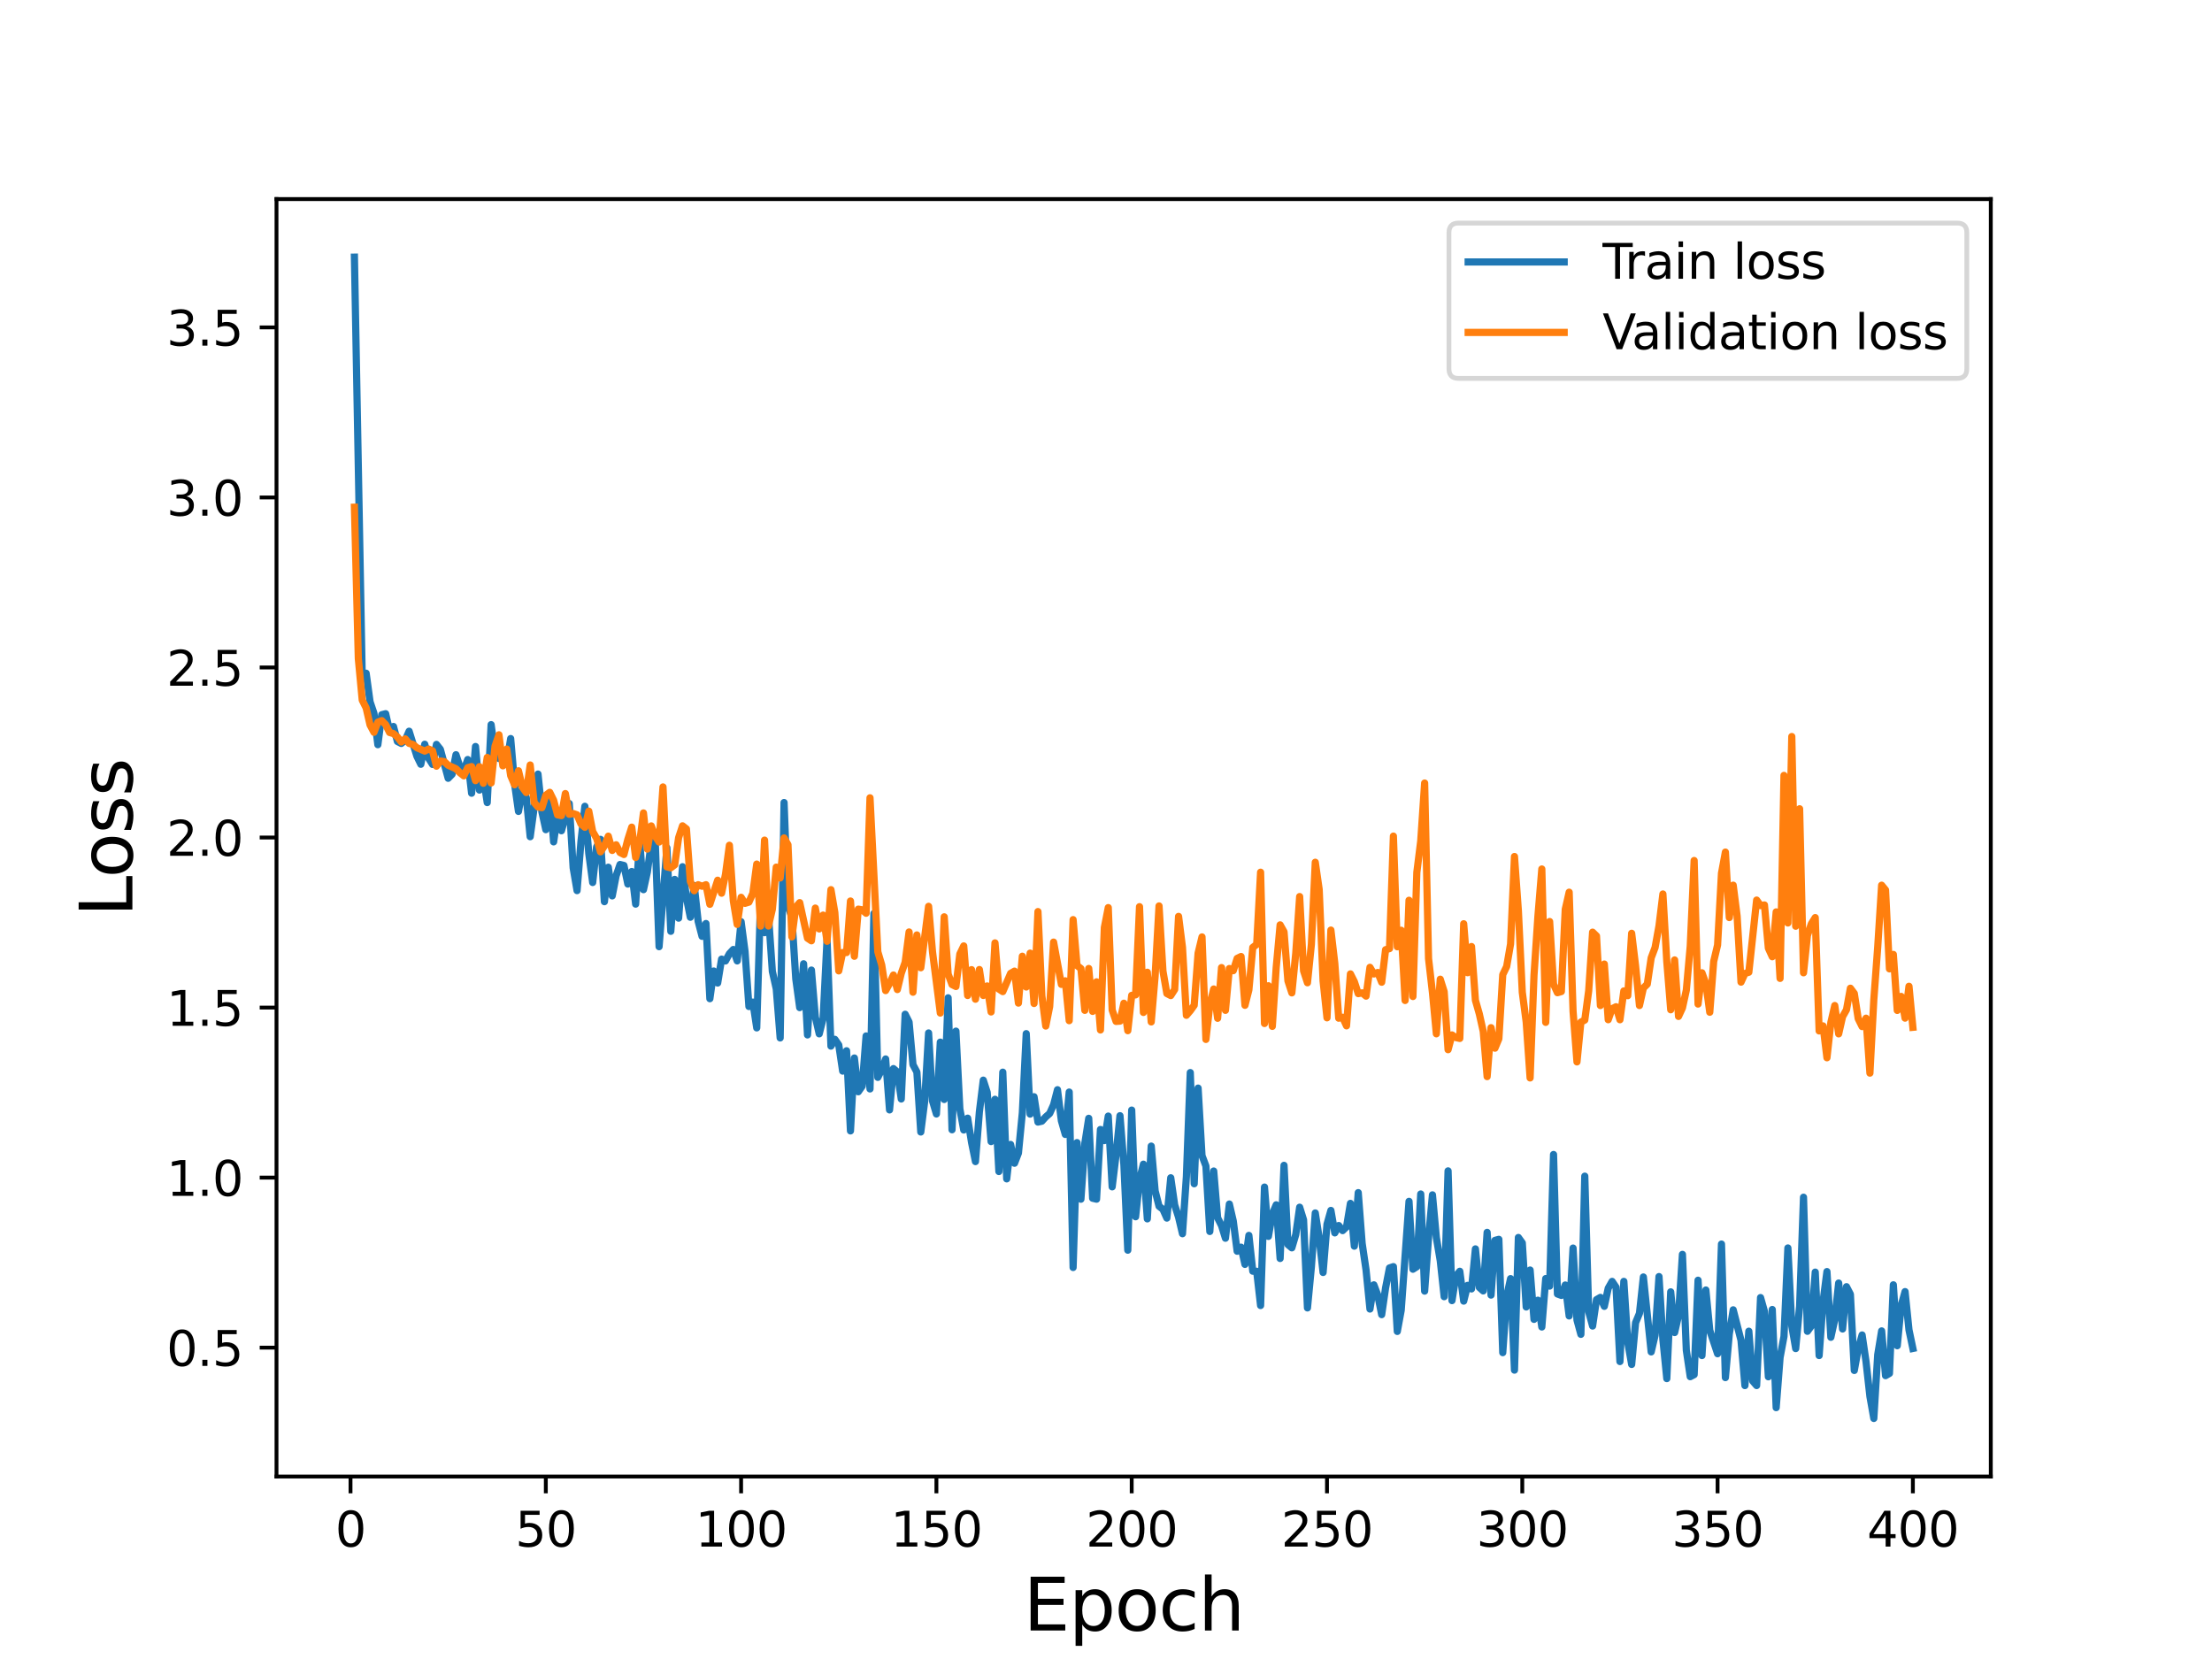 <?xml version="1.0" encoding="utf-8" standalone="no"?>
<!DOCTYPE svg PUBLIC "-//W3C//DTD SVG 1.1//EN"
  "http://www.w3.org/Graphics/SVG/1.1/DTD/svg11.dtd">
<svg height="345.6pt" version="1.1" viewBox="0 0 460.8 345.6" width="460.8pt" xmlns="http://www.w3.org/2000/svg" xmlns:xlink="http://www.w3.org/1999/xlink">
 <defs>
  <style type="text/css">*{stroke-linecap:butt;stroke-linejoin:round;}</style>
 </defs>
 <g id="figure_1">
  <g id="patch_1">
   <path d="M 0 345.6 
L 460.8 345.6 
L 460.8 0 
L 0 0 
z
" style="fill:#ffffff;"/>
  </g>
  <g id="axes_1">
   <g id="patch_2">
    <path d="M 57.6 307.584 
L 414.72 307.584 
L 414.72 41.472 
L 57.6 41.472 
z
" style="fill:#ffffff;"/>
   </g>
   <g id="matplotlib.axis_1">
    <g id="xtick_1">
     <g id="line2d_1">
      <defs>
       <path d="M 0 0 
L 0 3.5 
" id="m23d224c8ec" style="stroke:#000000;stroke-width:0.8;"/>
      </defs>
      <g>
       <use style="stroke:#000000;stroke-width:0.8;" x="73.019" xlink:href="#m23d224c8ec" y="307.584"/>
      </g>
     </g>
     <g id="text_1">
      <!-- 0 -->
      <g transform="translate(69.838 322.182)scale(0.1 -0.1)">
       <defs>
        <path d="M 2034 4250 
Q 1547 4250 1301 3770 
Q 1056 3291 1056 2328 
Q 1056 1369 1301 889 
Q 1547 409 2034 409 
Q 2525 409 2770 889 
Q 3016 1369 3016 2328 
Q 3016 3291 2770 3770 
Q 2525 4250 2034 4250 
z
M 2034 4750 
Q 2819 4750 3233 4129 
Q 3647 3509 3647 2328 
Q 3647 1150 3233 529 
Q 2819 -91 2034 -91 
Q 1250 -91 836 529 
Q 422 1150 422 2328 
Q 422 3509 836 4129 
Q 1250 4750 2034 4750 
z
" id="DejaVuSans-30" transform="scale(0.016)"/>
       </defs>
       <use xlink:href="#DejaVuSans-30"/>
      </g>
     </g>
    </g>
    <g id="xtick_2">
     <g id="line2d_2">
      <g>
       <use style="stroke:#000000;stroke-width:0.8;" x="113.703" xlink:href="#m23d224c8ec" y="307.584"/>
      </g>
     </g>
     <g id="text_2">
      <!-- 50 -->
      <g transform="translate(107.34 322.182)scale(0.1 -0.1)">
       <defs>
        <path d="M 691 4666 
L 3169 4666 
L 3169 4134 
L 1269 4134 
L 1269 2991 
Q 1406 3038 1543 3061 
Q 1681 3084 1819 3084 
Q 2600 3084 3056 2656 
Q 3513 2228 3513 1497 
Q 3513 744 3044 326 
Q 2575 -91 1722 -91 
Q 1428 -91 1123 -41 
Q 819 9 494 109 
L 494 744 
Q 775 591 1075 516 
Q 1375 441 1709 441 
Q 2250 441 2565 725 
Q 2881 1009 2881 1497 
Q 2881 1984 2565 2268 
Q 2250 2553 1709 2553 
Q 1456 2553 1204 2497 
Q 953 2441 691 2322 
L 691 4666 
z
" id="DejaVuSans-35" transform="scale(0.016)"/>
       </defs>
       <use xlink:href="#DejaVuSans-35"/>
       <use x="63.623" xlink:href="#DejaVuSans-30"/>
      </g>
     </g>
    </g>
    <g id="xtick_3">
     <g id="line2d_3">
      <g>
       <use style="stroke:#000000;stroke-width:0.8;" x="154.386" xlink:href="#m23d224c8ec" y="307.584"/>
      </g>
     </g>
     <g id="text_3">
      <!-- 100 -->
      <g transform="translate(144.842 322.182)scale(0.1 -0.1)">
       <defs>
        <path d="M 794 531 
L 1825 531 
L 1825 4091 
L 703 3866 
L 703 4441 
L 1819 4666 
L 2450 4666 
L 2450 531 
L 3481 531 
L 3481 0 
L 794 0 
L 794 531 
z
" id="DejaVuSans-31" transform="scale(0.016)"/>
       </defs>
       <use xlink:href="#DejaVuSans-31"/>
       <use x="63.623" xlink:href="#DejaVuSans-30"/>
       <use x="127.246" xlink:href="#DejaVuSans-30"/>
      </g>
     </g>
    </g>
    <g id="xtick_4">
     <g id="line2d_4">
      <g>
       <use style="stroke:#000000;stroke-width:0.8;" x="195.07" xlink:href="#m23d224c8ec" y="307.584"/>
      </g>
     </g>
     <g id="text_4">
      <!-- 150 -->
      <g transform="translate(185.526 322.182)scale(0.1 -0.1)">
       <use xlink:href="#DejaVuSans-31"/>
       <use x="63.623" xlink:href="#DejaVuSans-35"/>
       <use x="127.246" xlink:href="#DejaVuSans-30"/>
      </g>
     </g>
    </g>
    <g id="xtick_5">
     <g id="line2d_5">
      <g>
       <use style="stroke:#000000;stroke-width:0.8;" x="235.753" xlink:href="#m23d224c8ec" y="307.584"/>
      </g>
     </g>
     <g id="text_5">
      <!-- 200 -->
      <g transform="translate(226.209 322.182)scale(0.1 -0.1)">
       <defs>
        <path d="M 1228 531 
L 3431 531 
L 3431 0 
L 469 0 
L 469 531 
Q 828 903 1448 1529 
Q 2069 2156 2228 2338 
Q 2531 2678 2651 2914 
Q 2772 3150 2772 3378 
Q 2772 3750 2511 3984 
Q 2250 4219 1831 4219 
Q 1534 4219 1204 4116 
Q 875 4013 500 3803 
L 500 4441 
Q 881 4594 1212 4672 
Q 1544 4750 1819 4750 
Q 2544 4750 2975 4387 
Q 3406 4025 3406 3419 
Q 3406 3131 3298 2873 
Q 3191 2616 2906 2266 
Q 2828 2175 2409 1742 
Q 1991 1309 1228 531 
z
" id="DejaVuSans-32" transform="scale(0.016)"/>
       </defs>
       <use xlink:href="#DejaVuSans-32"/>
       <use x="63.623" xlink:href="#DejaVuSans-30"/>
       <use x="127.246" xlink:href="#DejaVuSans-30"/>
      </g>
     </g>
    </g>
    <g id="xtick_6">
     <g id="line2d_6">
      <g>
       <use style="stroke:#000000;stroke-width:0.8;" x="276.437" xlink:href="#m23d224c8ec" y="307.584"/>
      </g>
     </g>
     <g id="text_6">
      <!-- 250 -->
      <g transform="translate(266.893 322.182)scale(0.1 -0.1)">
       <use xlink:href="#DejaVuSans-32"/>
       <use x="63.623" xlink:href="#DejaVuSans-35"/>
       <use x="127.246" xlink:href="#DejaVuSans-30"/>
      </g>
     </g>
    </g>
    <g id="xtick_7">
     <g id="line2d_7">
      <g>
       <use style="stroke:#000000;stroke-width:0.8;" x="317.12" xlink:href="#m23d224c8ec" y="307.584"/>
      </g>
     </g>
     <g id="text_7">
      <!-- 300 -->
      <g transform="translate(307.576 322.182)scale(0.1 -0.1)">
       <defs>
        <path d="M 2597 2516 
Q 3050 2419 3304 2112 
Q 3559 1806 3559 1356 
Q 3559 666 3084 287 
Q 2609 -91 1734 -91 
Q 1441 -91 1130 -33 
Q 819 25 488 141 
L 488 750 
Q 750 597 1062 519 
Q 1375 441 1716 441 
Q 2309 441 2620 675 
Q 2931 909 2931 1356 
Q 2931 1769 2642 2001 
Q 2353 2234 1838 2234 
L 1294 2234 
L 1294 2753 
L 1863 2753 
Q 2328 2753 2575 2939 
Q 2822 3125 2822 3475 
Q 2822 3834 2567 4026 
Q 2313 4219 1838 4219 
Q 1578 4219 1281 4162 
Q 984 4106 628 3988 
L 628 4550 
Q 988 4650 1302 4700 
Q 1616 4750 1894 4750 
Q 2613 4750 3031 4423 
Q 3450 4097 3450 3541 
Q 3450 3153 3228 2886 
Q 3006 2619 2597 2516 
z
" id="DejaVuSans-33" transform="scale(0.016)"/>
       </defs>
       <use xlink:href="#DejaVuSans-33"/>
       <use x="63.623" xlink:href="#DejaVuSans-30"/>
       <use x="127.246" xlink:href="#DejaVuSans-30"/>
      </g>
     </g>
    </g>
    <g id="xtick_8">
     <g id="line2d_8">
      <g>
       <use style="stroke:#000000;stroke-width:0.8;" x="357.804" xlink:href="#m23d224c8ec" y="307.584"/>
      </g>
     </g>
     <g id="text_8">
      <!-- 350 -->
      <g transform="translate(348.26 322.182)scale(0.1 -0.1)">
       <use xlink:href="#DejaVuSans-33"/>
       <use x="63.623" xlink:href="#DejaVuSans-35"/>
       <use x="127.246" xlink:href="#DejaVuSans-30"/>
      </g>
     </g>
    </g>
    <g id="xtick_9">
     <g id="line2d_9">
      <g>
       <use style="stroke:#000000;stroke-width:0.8;" x="398.487" xlink:href="#m23d224c8ec" y="307.584"/>
      </g>
     </g>
     <g id="text_9">
      <!-- 400 -->
      <g transform="translate(388.944 322.182)scale(0.1 -0.1)">
       <defs>
        <path d="M 2419 4116 
L 825 1625 
L 2419 1625 
L 2419 4116 
z
M 2253 4666 
L 3047 4666 
L 3047 1625 
L 3713 1625 
L 3713 1100 
L 3047 1100 
L 3047 0 
L 2419 0 
L 2419 1100 
L 313 1100 
L 313 1709 
L 2253 4666 
z
" id="DejaVuSans-34" transform="scale(0.016)"/>
       </defs>
       <use xlink:href="#DejaVuSans-34"/>
       <use x="63.623" xlink:href="#DejaVuSans-30"/>
       <use x="127.246" xlink:href="#DejaVuSans-30"/>
      </g>
     </g>
    </g>
    <g id="text_10">
     <!-- Epoch -->
     <g transform="translate(213.194 339.66)scale(0.15 -0.15)">
      <defs>
       <path d="M 628 4666 
L 3578 4666 
L 3578 4134 
L 1259 4134 
L 1259 2753 
L 3481 2753 
L 3481 2222 
L 1259 2222 
L 1259 531 
L 3634 531 
L 3634 0 
L 628 0 
L 628 4666 
z
" id="DejaVuSans-45" transform="scale(0.016)"/>
       <path d="M 1159 525 
L 1159 -1331 
L 581 -1331 
L 581 3500 
L 1159 3500 
L 1159 2969 
Q 1341 3281 1617 3432 
Q 1894 3584 2278 3584 
Q 2916 3584 3314 3078 
Q 3713 2572 3713 1747 
Q 3713 922 3314 415 
Q 2916 -91 2278 -91 
Q 1894 -91 1617 61 
Q 1341 213 1159 525 
z
M 3116 1747 
Q 3116 2381 2855 2742 
Q 2594 3103 2138 3103 
Q 1681 3103 1420 2742 
Q 1159 2381 1159 1747 
Q 1159 1113 1420 752 
Q 1681 391 2138 391 
Q 2594 391 2855 752 
Q 3116 1113 3116 1747 
z
" id="DejaVuSans-70" transform="scale(0.016)"/>
       <path d="M 1959 3097 
Q 1497 3097 1228 2736 
Q 959 2375 959 1747 
Q 959 1119 1226 758 
Q 1494 397 1959 397 
Q 2419 397 2687 759 
Q 2956 1122 2956 1747 
Q 2956 2369 2687 2733 
Q 2419 3097 1959 3097 
z
M 1959 3584 
Q 2709 3584 3137 3096 
Q 3566 2609 3566 1747 
Q 3566 888 3137 398 
Q 2709 -91 1959 -91 
Q 1206 -91 779 398 
Q 353 888 353 1747 
Q 353 2609 779 3096 
Q 1206 3584 1959 3584 
z
" id="DejaVuSans-6f" transform="scale(0.016)"/>
       <path d="M 3122 3366 
L 3122 2828 
Q 2878 2963 2633 3030 
Q 2388 3097 2138 3097 
Q 1578 3097 1268 2742 
Q 959 2388 959 1747 
Q 959 1106 1268 751 
Q 1578 397 2138 397 
Q 2388 397 2633 464 
Q 2878 531 3122 666 
L 3122 134 
Q 2881 22 2623 -34 
Q 2366 -91 2075 -91 
Q 1284 -91 818 406 
Q 353 903 353 1747 
Q 353 2603 823 3093 
Q 1294 3584 2113 3584 
Q 2378 3584 2631 3529 
Q 2884 3475 3122 3366 
z
" id="DejaVuSans-63" transform="scale(0.016)"/>
       <path d="M 3513 2113 
L 3513 0 
L 2938 0 
L 2938 2094 
Q 2938 2591 2744 2837 
Q 2550 3084 2163 3084 
Q 1697 3084 1428 2787 
Q 1159 2491 1159 1978 
L 1159 0 
L 581 0 
L 581 4863 
L 1159 4863 
L 1159 2956 
Q 1366 3272 1645 3428 
Q 1925 3584 2291 3584 
Q 2894 3584 3203 3211 
Q 3513 2838 3513 2113 
z
" id="DejaVuSans-68" transform="scale(0.016)"/>
      </defs>
      <use xlink:href="#DejaVuSans-45"/>
      <use x="63.184" xlink:href="#DejaVuSans-70"/>
      <use x="126.66" xlink:href="#DejaVuSans-6f"/>
      <use x="187.842" xlink:href="#DejaVuSans-63"/>
      <use x="242.822" xlink:href="#DejaVuSans-68"/>
     </g>
    </g>
   </g>
   <g id="matplotlib.axis_2">
    <g id="ytick_1">
     <g id="line2d_10">
      <defs>
       <path d="M 0 0 
L -3.5 0 
" id="ma82accd6b5" style="stroke:#000000;stroke-width:0.8;"/>
      </defs>
      <g>
       <use style="stroke:#000000;stroke-width:0.8;" x="57.6" xlink:href="#ma82accd6b5" y="280.741"/>
      </g>
     </g>
     <g id="text_11">
      <!-- 0.5 -->
      <g transform="translate(34.697 284.54)scale(0.1 -0.1)">
       <defs>
        <path d="M 684 794 
L 1344 794 
L 1344 0 
L 684 0 
L 684 794 
z
" id="DejaVuSans-2e" transform="scale(0.016)"/>
       </defs>
       <use xlink:href="#DejaVuSans-30"/>
       <use x="63.623" xlink:href="#DejaVuSans-2e"/>
       <use x="95.41" xlink:href="#DejaVuSans-35"/>
      </g>
     </g>
    </g>
    <g id="ytick_2">
     <g id="line2d_11">
      <g>
       <use style="stroke:#000000;stroke-width:0.8;" x="57.6" xlink:href="#ma82accd6b5" y="245.318"/>
      </g>
     </g>
     <g id="text_12">
      <!-- 1.0 -->
      <g transform="translate(34.697 249.117)scale(0.1 -0.1)">
       <use xlink:href="#DejaVuSans-31"/>
       <use x="63.623" xlink:href="#DejaVuSans-2e"/>
       <use x="95.41" xlink:href="#DejaVuSans-30"/>
      </g>
     </g>
    </g>
    <g id="ytick_3">
     <g id="line2d_12">
      <g>
       <use style="stroke:#000000;stroke-width:0.8;" x="57.6" xlink:href="#ma82accd6b5" y="209.895"/>
      </g>
     </g>
     <g id="text_13">
      <!-- 1.5 -->
      <g transform="translate(34.697 213.694)scale(0.1 -0.1)">
       <use xlink:href="#DejaVuSans-31"/>
       <use x="63.623" xlink:href="#DejaVuSans-2e"/>
       <use x="95.41" xlink:href="#DejaVuSans-35"/>
      </g>
     </g>
    </g>
    <g id="ytick_4">
     <g id="line2d_13">
      <g>
       <use style="stroke:#000000;stroke-width:0.8;" x="57.6" xlink:href="#ma82accd6b5" y="174.472"/>
      </g>
     </g>
     <g id="text_14">
      <!-- 2.0 -->
      <g transform="translate(34.697 178.271)scale(0.1 -0.1)">
       <use xlink:href="#DejaVuSans-32"/>
       <use x="63.623" xlink:href="#DejaVuSans-2e"/>
       <use x="95.41" xlink:href="#DejaVuSans-30"/>
      </g>
     </g>
    </g>
    <g id="ytick_5">
     <g id="line2d_14">
      <g>
       <use style="stroke:#000000;stroke-width:0.8;" x="57.6" xlink:href="#ma82accd6b5" y="139.049"/>
      </g>
     </g>
     <g id="text_15">
      <!-- 2.5 -->
      <g transform="translate(34.697 142.849)scale(0.1 -0.1)">
       <use xlink:href="#DejaVuSans-32"/>
       <use x="63.623" xlink:href="#DejaVuSans-2e"/>
       <use x="95.41" xlink:href="#DejaVuSans-35"/>
      </g>
     </g>
    </g>
    <g id="ytick_6">
     <g id="line2d_15">
      <g>
       <use style="stroke:#000000;stroke-width:0.8;" x="57.6" xlink:href="#ma82accd6b5" y="103.627"/>
      </g>
     </g>
     <g id="text_16">
      <!-- 3.0 -->
      <g transform="translate(34.697 107.426)scale(0.1 -0.1)">
       <use xlink:href="#DejaVuSans-33"/>
       <use x="63.623" xlink:href="#DejaVuSans-2e"/>
       <use x="95.41" xlink:href="#DejaVuSans-30"/>
      </g>
     </g>
    </g>
    <g id="ytick_7">
     <g id="line2d_16">
      <g>
       <use style="stroke:#000000;stroke-width:0.8;" x="57.6" xlink:href="#ma82accd6b5" y="68.204"/>
      </g>
     </g>
     <g id="text_17">
      <!-- 3.5 -->
      <g transform="translate(34.697 72.003)scale(0.1 -0.1)">
       <use xlink:href="#DejaVuSans-33"/>
       <use x="63.623" xlink:href="#DejaVuSans-2e"/>
       <use x="95.41" xlink:href="#DejaVuSans-35"/>
      </g>
     </g>
    </g>
    <g id="text_18">
     <!-- Loss -->
     <g transform="translate(27.577 190.979)rotate(-90)scale(0.15 -0.15)">
      <defs>
       <path d="M 628 4666 
L 1259 4666 
L 1259 531 
L 3531 531 
L 3531 0 
L 628 0 
L 628 4666 
z
" id="DejaVuSans-4c" transform="scale(0.016)"/>
       <path d="M 2834 3397 
L 2834 2853 
Q 2591 2978 2328 3040 
Q 2066 3103 1784 3103 
Q 1356 3103 1142 2972 
Q 928 2841 928 2578 
Q 928 2378 1081 2264 
Q 1234 2150 1697 2047 
L 1894 2003 
Q 2506 1872 2764 1633 
Q 3022 1394 3022 966 
Q 3022 478 2636 193 
Q 2250 -91 1575 -91 
Q 1294 -91 989 -36 
Q 684 19 347 128 
L 347 722 
Q 666 556 975 473 
Q 1284 391 1588 391 
Q 1994 391 2212 530 
Q 2431 669 2431 922 
Q 2431 1156 2273 1281 
Q 2116 1406 1581 1522 
L 1381 1569 
Q 847 1681 609 1914 
Q 372 2147 372 2553 
Q 372 3047 722 3315 
Q 1072 3584 1716 3584 
Q 2034 3584 2315 3537 
Q 2597 3491 2834 3397 
z
" id="DejaVuSans-73" transform="scale(0.016)"/>
      </defs>
      <use xlink:href="#DejaVuSans-4c"/>
      <use x="53.963" xlink:href="#DejaVuSans-6f"/>
      <use x="115.145" xlink:href="#DejaVuSans-73"/>
      <use x="167.244" xlink:href="#DejaVuSans-73"/>
     </g>
    </g>
   </g>
   <g id="line2d_17">
    <path clip-path="url(#p871f24f418)" d="M 73.833 53.568 
L 75.46 141.239 
L 76.274 140.245 
L 77.087 146.182 
L 77.901 148.601 
L 78.715 155.133 
L 79.528 148.887 
L 80.342 148.681 
L 81.156 152.227 
L 81.969 151.341 
L 82.783 154.461 
L 83.597 154.873 
L 84.41 154.195 
L 85.224 152.326 
L 86.851 157.548 
L 87.665 159.213 
L 88.479 155.04 
L 89.292 157.962 
L 90.106 159.245 
L 90.92 155.074 
L 91.733 156.094 
L 93.361 162.13 
L 94.174 161.302 
L 94.988 157.222 
L 95.802 159.705 
L 96.616 160.626 
L 97.429 158.225 
L 98.243 165.243 
L 99.057 155.511 
L 99.87 164.585 
L 100.684 161.813 
L 101.498 167.192 
L 102.311 150.956 
L 103.125 156.918 
L 103.939 158.004 
L 104.752 156.443 
L 105.566 158.938 
L 106.38 153.856 
L 107.193 163.277 
L 108.007 169.034 
L 108.821 164.52 
L 109.634 166.127 
L 110.448 174.299 
L 111.262 168.339 
L 112.075 161.252 
L 112.889 169.134 
L 113.703 172.832 
L 114.516 165.297 
L 115.33 175.373 
L 116.144 169.739 
L 116.957 173.057 
L 118.585 167.392 
L 119.398 180.777 
L 120.212 185.53 
L 121.026 175.294 
L 121.839 167.966 
L 122.653 177.795 
L 123.467 183.84 
L 124.28 176.439 
L 125.094 174.855 
L 125.908 187.833 
L 126.721 180.658 
L 127.535 186.63 
L 128.349 182.453 
L 129.162 180.093 
L 129.976 180.292 
L 130.79 184.161 
L 131.603 181.554 
L 132.417 188.342 
L 133.231 174.936 
L 134.044 185.334 
L 134.858 181.638 
L 135.672 175.575 
L 136.485 174.903 
L 137.299 197.209 
L 138.926 176.616 
L 139.74 194.007 
L 140.554 183.193 
L 141.367 191.267 
L 142.181 180.556 
L 142.995 187.025 
L 143.808 191.077 
L 144.622 184.486 
L 145.436 191.921 
L 146.249 195.054 
L 147.063 192.385 
L 147.877 208.046 
L 148.69 202.284 
L 149.504 204.781 
L 150.318 199.805 
L 151.131 200.184 
L 151.945 198.672 
L 152.759 197.797 
L 153.572 200.171 
L 154.386 192.005 
L 155.2 198.194 
L 156.013 209.671 
L 156.827 208.755 
L 157.641 214.128 
L 158.454 186.926 
L 159.268 194.292 
L 160.082 190.545 
L 160.895 202.355 
L 161.709 205.997 
L 162.523 216.22 
L 163.336 167.183 
L 164.15 188.647 
L 164.964 191.149 
L 165.777 203.935 
L 166.591 209.903 
L 167.405 200.772 
L 168.219 215.591 
L 169.032 202.082 
L 169.846 211.861 
L 170.66 215.367 
L 171.473 212.142 
L 172.287 195.754 
L 173.101 217.924 
L 173.914 216.51 
L 174.728 217.693 
L 175.542 223.129 
L 176.355 218.893 
L 177.169 235.587 
L 177.983 220.401 
L 178.796 227.432 
L 179.61 226.27 
L 180.424 215.806 
L 181.237 226.846 
L 182.051 190.298 
L 182.865 224.438 
L 183.678 222.827 
L 184.492 220.606 
L 185.306 231.212 
L 186.119 222.611 
L 186.933 223.311 
L 187.747 228.936 
L 188.56 211.291 
L 189.374 212.907 
L 190.188 221.788 
L 191.001 223.323 
L 191.815 235.816 
L 192.629 229.425 
L 193.442 215.184 
L 194.256 229.34 
L 195.07 232.058 
L 195.883 217.095 
L 196.697 229.038 
L 197.511 207.865 
L 198.324 235.349 
L 199.138 214.805 
L 199.952 230.988 
L 200.765 235.396 
L 201.579 232.938 
L 202.393 238.003 
L 203.206 241.976 
L 204.02 231.639 
L 204.834 225.019 
L 205.647 227.557 
L 206.461 237.808 
L 207.275 229.002 
L 208.088 244.048 
L 208.902 223.354 
L 209.716 245.576 
L 210.529 238.413 
L 211.343 242.32 
L 212.157 240.206 
L 212.97 231.825 
L 213.784 215.327 
L 214.598 232.09 
L 215.411 228.471 
L 216.225 233.747 
L 217.039 233.562 
L 217.852 232.669 
L 218.666 231.96 
L 219.48 230.146 
L 220.293 227.011 
L 221.107 233.479 
L 221.921 236.326 
L 222.734 227.498 
L 223.548 264.042 
L 224.362 238.026 
L 225.175 249.813 
L 225.989 238.176 
L 226.803 232.97 
L 227.616 249.616 
L 228.43 249.809 
L 229.244 235.293 
L 230.057 237.606 
L 230.871 232.502 
L 231.685 247.242 
L 232.498 240.555 
L 233.312 232.421 
L 234.126 242.6 
L 234.939 260.435 
L 235.753 231.251 
L 236.567 253.471 
L 237.381 245.762 
L 238.194 242.522 
L 239.008 253.911 
L 239.822 238.756 
L 240.635 248.074 
L 241.449 251.282 
L 242.263 251.922 
L 243.076 253.749 
L 243.89 245.353 
L 244.704 251.011 
L 245.517 253.565 
L 246.331 257.002 
L 247.145 245.139 
L 247.958 223.438 
L 248.772 246.597 
L 249.586 226.674 
L 250.399 240.737 
L 251.213 242.907 
L 252.027 256.536 
L 252.84 243.948 
L 253.654 253.695 
L 254.468 255.314 
L 255.281 257.946 
L 256.095 250.825 
L 256.909 254.349 
L 257.722 260.651 
L 258.536 259.809 
L 259.35 263.392 
L 260.163 257.356 
L 260.977 264.811 
L 261.791 264.832 
L 262.604 271.963 
L 263.418 247.29 
L 264.232 257.562 
L 265.045 252.927 
L 265.859 250.988 
L 266.673 262.163 
L 267.486 242.763 
L 268.3 259.271 
L 269.114 259.947 
L 269.927 257.202 
L 270.741 251.488 
L 271.555 254.12 
L 272.368 272.461 
L 273.182 263.959 
L 273.996 252.682 
L 274.809 257.886 
L 275.623 265.081 
L 276.437 255.037 
L 277.25 252.153 
L 278.064 256.83 
L 278.878 255.299 
L 279.691 256.358 
L 280.505 255.573 
L 281.319 250.687 
L 282.132 259.596 
L 282.946 248.447 
L 283.76 259.023 
L 284.573 264.55 
L 285.387 272.695 
L 286.201 267.658 
L 287.014 269.823 
L 287.828 273.862 
L 288.642 268.289 
L 289.455 264.139 
L 290.269 263.863 
L 291.083 277.36 
L 291.896 272.948 
L 293.524 250.263 
L 294.337 264.399 
L 295.151 263.877 
L 295.965 248.731 
L 296.778 268.961 
L 297.592 257.811 
L 298.406 248.912 
L 299.219 257.814 
L 300.033 262.637 
L 300.847 270.122 
L 301.66 243.916 
L 302.474 270.938 
L 303.288 265.825 
L 304.101 264.833 
L 304.915 271.045 
L 305.729 267.763 
L 306.543 268.505 
L 307.356 260.17 
L 308.17 268.194 
L 308.984 268.917 
L 309.797 256.727 
L 310.611 269.792 
L 311.425 258.392 
L 312.238 258.175 
L 313.052 281.78 
L 313.866 270.054 
L 314.679 266.361 
L 315.493 285.42 
L 316.307 257.79 
L 317.12 258.922 
L 317.934 272.263 
L 318.748 264.572 
L 319.561 274.847 
L 320.375 270.859 
L 321.189 276.436 
L 322.002 266.346 
L 322.816 267.918 
L 323.63 240.502 
L 324.443 269.558 
L 325.257 269.857 
L 326.071 267.692 
L 326.884 274.134 
L 327.698 259.997 
L 328.512 274.98 
L 329.325 277.965 
L 330.139 245.015 
L 330.953 273.254 
L 331.766 276.235 
L 332.58 270.742 
L 333.394 270.27 
L 334.207 272.132 
L 335.021 268.367 
L 335.835 266.941 
L 336.648 268.167 
L 337.462 283.631 
L 338.276 266.936 
L 339.089 279.611 
L 339.903 284.24 
L 340.717 275.549 
L 341.53 273.592 
L 342.344 266.019 
L 343.971 281.624 
L 344.785 278.156 
L 345.599 265.935 
L 346.412 279.056 
L 347.226 287.189 
L 348.04 269.118 
L 348.853 277.592 
L 349.667 274.02 
L 350.481 261.31 
L 351.294 281.298 
L 352.108 286.786 
L 352.922 286.363 
L 353.735 266.697 
L 354.549 282.388 
L 355.363 268.732 
L 356.176 277.132 
L 357.804 282.008 
L 358.617 259.163 
L 359.431 286.979 
L 360.245 277.861 
L 361.058 272.863 
L 362.686 279.227 
L 363.499 288.64 
L 364.313 277.316 
L 365.127 287.7 
L 365.94 288.632 
L 366.754 270.31 
L 367.568 273.181 
L 368.381 286.808 
L 369.195 272.795 
L 370.009 293.238 
L 370.822 282.791 
L 371.636 278.4 
L 372.45 259.974 
L 373.263 276.221 
L 374.077 280.935 
L 374.891 272.14 
L 375.704 249.405 
L 376.518 277.337 
L 377.332 276.227 
L 378.146 265.007 
L 378.959 282.387 
L 379.773 271.14 
L 380.587 264.894 
L 381.4 278.58 
L 382.214 274.887 
L 383.028 267.28 
L 383.841 276.849 
L 384.655 268.042 
L 385.469 269.618 
L 386.282 285.49 
L 387.096 281.023 
L 387.91 278.1 
L 388.723 283.61 
L 389.537 290.91 
L 390.351 295.488 
L 391.164 282.208 
L 391.978 277.253 
L 392.792 286.573 
L 393.605 286.103 
L 394.419 267.651 
L 395.233 280.338 
L 396.046 271.965 
L 396.86 269.067 
L 397.674 277.037 
L 398.487 280.907 
L 398.487 280.907 
" style="fill:none;stroke:#1f77b4;stroke-linecap:square;stroke-width:1.5;"/>
   </g>
   <g id="line2d_18">
    <path clip-path="url(#p871f24f418)" d="M 73.833 105.662 
L 74.646 137.198 
L 75.46 145.848 
L 76.274 147.47 
L 77.087 151.015 
L 77.901 152.55 
L 78.715 150.442 
L 79.528 150.123 
L 80.342 150.95 
L 81.156 152.586 
L 81.969 152.822 
L 82.783 153.519 
L 83.597 154.565 
L 84.41 153.918 
L 85.224 154.861 
L 86.038 155.084 
L 86.851 155.765 
L 88.479 156.461 
L 89.292 156.042 
L 90.106 156.415 
L 90.92 159.607 
L 91.733 158.544 
L 92.547 158.652 
L 93.361 159.418 
L 94.988 160.145 
L 95.802 160.964 
L 96.616 161.619 
L 97.429 159.927 
L 98.243 159.691 
L 99.057 162.622 
L 99.87 159.71 
L 100.684 163.165 
L 101.498 157.792 
L 102.311 163.104 
L 103.125 155.432 
L 103.939 153.072 
L 104.752 159.536 
L 105.566 156.049 
L 106.38 161.573 
L 107.193 163.485 
L 108.007 160.569 
L 108.821 163.993 
L 109.634 165.102 
L 110.448 159.363 
L 111.262 167.156 
L 112.075 168.105 
L 112.889 168.255 
L 113.703 165.665 
L 114.516 165.055 
L 115.33 166.704 
L 116.144 169.75 
L 116.957 169.904 
L 117.771 165.313 
L 118.585 169.63 
L 119.398 169.473 
L 120.212 169.75 
L 121.026 171.632 
L 121.839 172.342 
L 122.653 168.977 
L 123.467 173.226 
L 124.28 174.635 
L 125.094 177.457 
L 125.908 176.231 
L 126.721 174.191 
L 127.535 177.163 
L 128.349 175.984 
L 129.162 177.592 
L 129.976 178.007 
L 130.79 174.867 
L 131.603 172.311 
L 132.417 178.628 
L 133.231 175.649 
L 134.044 169.352 
L 134.858 176.883 
L 135.672 172.052 
L 136.485 174.196 
L 137.299 175.413 
L 138.113 163.936 
L 138.926 180.588 
L 139.74 180.779 
L 140.554 180.166 
L 141.367 174.506 
L 142.181 172.036 
L 142.995 172.675 
L 143.808 183.6 
L 144.622 185.556 
L 145.436 184.301 
L 146.249 184.618 
L 147.063 184.303 
L 147.877 188.381 
L 149.504 183.366 
L 150.318 186.068 
L 151.131 182.147 
L 151.945 176.085 
L 152.759 187.636 
L 153.572 192.57 
L 154.386 186.927 
L 155.2 188.18 
L 156.013 187.929 
L 156.827 186.103 
L 157.641 180.002 
L 158.454 192.918 
L 159.268 175.012 
L 160.082 192.901 
L 160.895 189.403 
L 161.709 180.643 
L 162.523 182.904 
L 163.336 174.563 
L 164.15 175.974 
L 164.964 195.17 
L 165.777 188.984 
L 166.591 188.035 
L 168.219 195.445 
L 169.032 195.987 
L 169.846 189.172 
L 170.66 193.515 
L 171.473 190.634 
L 172.287 196.083 
L 173.101 185.332 
L 173.914 190.103 
L 174.728 202.252 
L 175.542 198.434 
L 176.355 198.436 
L 177.169 187.699 
L 177.983 199.208 
L 178.796 189.392 
L 179.61 189.532 
L 180.424 190.245 
L 181.237 166.198 
L 182.865 198.278 
L 183.678 201.023 
L 184.492 206.357 
L 185.306 204.902 
L 186.119 203.116 
L 186.933 206.142 
L 187.747 202.759 
L 188.56 200.462 
L 189.374 194.147 
L 190.188 206.696 
L 191.001 194.767 
L 191.815 201.6 
L 193.442 188.806 
L 194.256 198.279 
L 195.883 211.036 
L 196.697 190.992 
L 197.511 202.905 
L 198.324 205.103 
L 199.138 205.506 
L 199.952 198.742 
L 200.765 197.053 
L 201.579 207.38 
L 202.393 201.999 
L 203.206 208.152 
L 204.02 201.972 
L 204.834 207.372 
L 205.647 205.395 
L 206.461 210.807 
L 207.275 196.423 
L 208.088 206.047 
L 208.902 206.569 
L 210.529 202.778 
L 211.343 202.306 
L 212.157 208.963 
L 212.97 199.201 
L 213.784 205.612 
L 214.598 198.556 
L 215.411 209.045 
L 216.225 189.901 
L 217.039 207.459 
L 217.852 213.742 
L 218.666 209.68 
L 219.48 196.256 
L 221.107 205.067 
L 221.921 204.325 
L 222.734 212.623 
L 223.548 191.577 
L 224.362 201.144 
L 225.175 201.765 
L 225.989 210.473 
L 226.803 201.753 
L 227.616 210.692 
L 228.43 204.536 
L 229.244 214.561 
L 230.057 193.218 
L 230.871 189.07 
L 231.685 210.402 
L 232.498 212.777 
L 233.312 212.719 
L 234.126 208.993 
L 234.939 214.708 
L 235.753 207.35 
L 236.567 207.247 
L 237.381 188.879 
L 238.194 210.91 
L 239.008 202.54 
L 239.822 212.886 
L 240.635 203.277 
L 241.449 188.724 
L 242.263 202.29 
L 243.076 206.968 
L 243.89 207.395 
L 244.704 206.13 
L 245.517 190.899 
L 246.331 197.347 
L 247.145 211.504 
L 247.958 210.556 
L 248.772 209.418 
L 249.586 198.56 
L 250.399 195.18 
L 251.213 216.527 
L 252.027 209.279 
L 252.84 206.028 
L 253.654 212.127 
L 254.468 201.566 
L 255.281 210.473 
L 256.095 201.763 
L 256.909 202.21 
L 257.722 199.653 
L 258.536 199.257 
L 259.35 209.424 
L 260.163 206.22 
L 260.977 197.367 
L 261.791 196.74 
L 262.604 181.7 
L 263.418 213.216 
L 264.232 205.348 
L 265.045 213.811 
L 265.859 201.528 
L 266.673 192.666 
L 267.486 194.116 
L 268.3 204.339 
L 269.114 206.833 
L 269.927 198.623 
L 270.741 186.771 
L 271.555 202.236 
L 272.368 204.728 
L 273.182 196.759 
L 273.996 179.627 
L 274.809 185.291 
L 275.623 204.368 
L 276.437 212.029 
L 277.25 193.753 
L 278.064 200.703 
L 278.878 212.108 
L 279.691 211.91 
L 280.505 213.702 
L 281.319 202.88 
L 282.132 204.495 
L 282.946 206.989 
L 283.76 206.829 
L 284.573 207.508 
L 285.387 201.513 
L 286.201 202.895 
L 287.014 202.588 
L 287.828 204.614 
L 288.642 197.84 
L 289.455 197.616 
L 290.269 174.176 
L 291.083 197.228 
L 291.896 193.791 
L 292.71 208.416 
L 293.524 187.542 
L 294.337 207.591 
L 295.151 181.735 
L 295.965 175.194 
L 296.778 163.122 
L 297.592 199.684 
L 298.406 206.771 
L 299.219 215.358 
L 300.033 203.987 
L 300.847 206.586 
L 301.66 218.668 
L 302.474 215.594 
L 303.288 216.145 
L 304.101 216.327 
L 304.915 192.436 
L 305.729 202.631 
L 306.543 197.181 
L 307.356 208.37 
L 308.17 211.226 
L 308.984 214.85 
L 309.797 224.278 
L 310.611 214.085 
L 311.425 218.355 
L 312.238 216.397 
L 313.052 203.035 
L 313.866 201.339 
L 314.679 196.651 
L 315.493 178.425 
L 316.307 189.76 
L 317.12 206.704 
L 317.934 212.902 
L 318.748 224.553 
L 319.561 203.153 
L 320.375 190.906 
L 321.189 181.029 
L 322.002 212.974 
L 322.816 191.971 
L 323.63 205.013 
L 324.443 206.798 
L 325.257 206.561 
L 326.071 189.435 
L 326.884 185.861 
L 327.698 210.668 
L 328.512 221.212 
L 329.325 212.926 
L 330.139 212.5 
L 330.953 206.406 
L 331.766 194.189 
L 332.58 194.984 
L 333.394 209.472 
L 334.207 200.829 
L 335.021 212.425 
L 335.835 210.129 
L 336.648 209.724 
L 337.462 212.428 
L 338.276 206.43 
L 339.089 207.418 
L 339.903 194.42 
L 340.717 201.173 
L 341.53 209.47 
L 342.344 205.829 
L 343.158 205.015 
L 343.971 199.544 
L 344.785 197.377 
L 345.599 192.862 
L 346.412 186.236 
L 347.226 200.332 
L 348.04 210.352 
L 348.853 199.976 
L 349.667 211.734 
L 350.481 209.971 
L 351.294 206.253 
L 352.108 197.11 
L 352.922 179.259 
L 353.735 209.163 
L 354.549 202.651 
L 355.363 204.909 
L 356.176 210.867 
L 356.99 200.3 
L 357.804 196.859 
L 358.617 181.912 
L 359.431 177.506 
L 360.245 191.146 
L 361.058 184.4 
L 361.872 190.831 
L 362.686 204.597 
L 363.499 202.792 
L 364.313 202.536 
L 365.94 187.503 
L 366.754 188.644 
L 367.568 188.52 
L 368.381 197.522 
L 369.195 199.3 
L 370.009 189.967 
L 370.822 203.818 
L 371.636 161.529 
L 372.45 192.273 
L 373.263 153.434 
L 374.077 192.948 
L 374.891 168.482 
L 375.704 202.649 
L 376.518 194.881 
L 377.332 192.455 
L 378.146 191.152 
L 378.959 214.761 
L 379.773 213.713 
L 380.587 220.35 
L 381.4 212.998 
L 382.214 209.472 
L 383.028 215.373 
L 383.841 211.793 
L 384.655 210.353 
L 385.469 205.865 
L 386.282 206.951 
L 387.096 212.205 
L 387.91 213.854 
L 388.723 212.109 
L 389.537 223.551 
L 390.351 208.253 
L 391.164 197.264 
L 391.978 184.404 
L 392.792 185.403 
L 393.605 201.829 
L 394.419 198.824 
L 395.233 210.487 
L 396.046 207.57 
L 396.86 212.094 
L 397.674 205.461 
L 398.487 214.007 
L 398.487 214.007 
" style="fill:none;stroke:#ff7f0e;stroke-linecap:square;stroke-width:1.5;"/>
   </g>
   <g id="patch_3">
    <path d="M 57.6 307.584 
L 57.6 41.472 
" style="fill:none;stroke:#000000;stroke-linecap:square;stroke-linejoin:miter;stroke-width:0.8;"/>
   </g>
   <g id="patch_4">
    <path d="M 414.72 307.584 
L 414.72 41.472 
" style="fill:none;stroke:#000000;stroke-linecap:square;stroke-linejoin:miter;stroke-width:0.8;"/>
   </g>
   <g id="patch_5">
    <path d="M 57.6 307.584 
L 414.72 307.584 
" style="fill:none;stroke:#000000;stroke-linecap:square;stroke-linejoin:miter;stroke-width:0.8;"/>
   </g>
   <g id="patch_6">
    <path d="M 57.6 41.472 
L 414.72 41.472 
" style="fill:none;stroke:#000000;stroke-linecap:square;stroke-linejoin:miter;stroke-width:0.8;"/>
   </g>
   <g id="legend_1">
    <g id="patch_7">
     <path d="M 303.845 78.828 
L 407.72 78.828 
Q 409.72 78.828 409.72 76.828 
L 409.72 48.472 
Q 409.72 46.472 407.72 46.472 
L 303.845 46.472 
Q 301.845 46.472 301.845 48.472 
L 301.845 76.828 
Q 301.845 78.828 303.845 78.828 
z
" style="fill:#ffffff;opacity:0.8;stroke:#cccccc;stroke-linejoin:miter;"/>
    </g>
    <g id="line2d_19">
     <path d="M 305.845 54.57 
L 325.845 54.57 
" style="fill:none;stroke:#1f77b4;stroke-linecap:square;stroke-width:1.5;"/>
    </g>
    <g id="line2d_20"/>
    <g id="text_19">
     <!-- Train loss -->
     <g transform="translate(333.845 58.07)scale(0.1 -0.1)">
      <defs>
       <path d="M -19 4666 
L 3928 4666 
L 3928 4134 
L 2272 4134 
L 2272 0 
L 1638 0 
L 1638 4134 
L -19 4134 
L -19 4666 
z
" id="DejaVuSans-54" transform="scale(0.016)"/>
       <path d="M 2631 2963 
Q 2534 3019 2420 3045 
Q 2306 3072 2169 3072 
Q 1681 3072 1420 2755 
Q 1159 2438 1159 1844 
L 1159 0 
L 581 0 
L 581 3500 
L 1159 3500 
L 1159 2956 
Q 1341 3275 1631 3429 
Q 1922 3584 2338 3584 
Q 2397 3584 2469 3576 
Q 2541 3569 2628 3553 
L 2631 2963 
z
" id="DejaVuSans-72" transform="scale(0.016)"/>
       <path d="M 2194 1759 
Q 1497 1759 1228 1600 
Q 959 1441 959 1056 
Q 959 750 1161 570 
Q 1363 391 1709 391 
Q 2188 391 2477 730 
Q 2766 1069 2766 1631 
L 2766 1759 
L 2194 1759 
z
M 3341 1997 
L 3341 0 
L 2766 0 
L 2766 531 
Q 2569 213 2275 61 
Q 1981 -91 1556 -91 
Q 1019 -91 701 211 
Q 384 513 384 1019 
Q 384 1609 779 1909 
Q 1175 2209 1959 2209 
L 2766 2209 
L 2766 2266 
Q 2766 2663 2505 2880 
Q 2244 3097 1772 3097 
Q 1472 3097 1187 3025 
Q 903 2953 641 2809 
L 641 3341 
Q 956 3463 1253 3523 
Q 1550 3584 1831 3584 
Q 2591 3584 2966 3190 
Q 3341 2797 3341 1997 
z
" id="DejaVuSans-61" transform="scale(0.016)"/>
       <path d="M 603 3500 
L 1178 3500 
L 1178 0 
L 603 0 
L 603 3500 
z
M 603 4863 
L 1178 4863 
L 1178 4134 
L 603 4134 
L 603 4863 
z
" id="DejaVuSans-69" transform="scale(0.016)"/>
       <path d="M 3513 2113 
L 3513 0 
L 2938 0 
L 2938 2094 
Q 2938 2591 2744 2837 
Q 2550 3084 2163 3084 
Q 1697 3084 1428 2787 
Q 1159 2491 1159 1978 
L 1159 0 
L 581 0 
L 581 3500 
L 1159 3500 
L 1159 2956 
Q 1366 3272 1645 3428 
Q 1925 3584 2291 3584 
Q 2894 3584 3203 3211 
Q 3513 2838 3513 2113 
z
" id="DejaVuSans-6e" transform="scale(0.016)"/>
       <path id="DejaVuSans-20" transform="scale(0.016)"/>
       <path d="M 603 4863 
L 1178 4863 
L 1178 0 
L 603 0 
L 603 4863 
z
" id="DejaVuSans-6c" transform="scale(0.016)"/>
      </defs>
      <use xlink:href="#DejaVuSans-54"/>
      <use x="46.334" xlink:href="#DejaVuSans-72"/>
      <use x="87.447" xlink:href="#DejaVuSans-61"/>
      <use x="148.727" xlink:href="#DejaVuSans-69"/>
      <use x="176.51" xlink:href="#DejaVuSans-6e"/>
      <use x="239.889" xlink:href="#DejaVuSans-20"/>
      <use x="271.676" xlink:href="#DejaVuSans-6c"/>
      <use x="299.459" xlink:href="#DejaVuSans-6f"/>
      <use x="360.641" xlink:href="#DejaVuSans-73"/>
      <use x="412.74" xlink:href="#DejaVuSans-73"/>
     </g>
    </g>
    <g id="line2d_21">
     <path d="M 305.845 69.249 
L 325.845 69.249 
" style="fill:none;stroke:#ff7f0e;stroke-linecap:square;stroke-width:1.5;"/>
    </g>
    <g id="line2d_22"/>
    <g id="text_20">
     <!-- Validation loss -->
     <g transform="translate(333.845 72.749)scale(0.1 -0.1)">
      <defs>
       <path d="M 1831 0 
L 50 4666 
L 709 4666 
L 2188 738 
L 3669 4666 
L 4325 4666 
L 2547 0 
L 1831 0 
z
" id="DejaVuSans-56" transform="scale(0.016)"/>
       <path d="M 2906 2969 
L 2906 4863 
L 3481 4863 
L 3481 0 
L 2906 0 
L 2906 525 
Q 2725 213 2448 61 
Q 2172 -91 1784 -91 
Q 1150 -91 751 415 
Q 353 922 353 1747 
Q 353 2572 751 3078 
Q 1150 3584 1784 3584 
Q 2172 3584 2448 3432 
Q 2725 3281 2906 2969 
z
M 947 1747 
Q 947 1113 1208 752 
Q 1469 391 1925 391 
Q 2381 391 2643 752 
Q 2906 1113 2906 1747 
Q 2906 2381 2643 2742 
Q 2381 3103 1925 3103 
Q 1469 3103 1208 2742 
Q 947 2381 947 1747 
z
" id="DejaVuSans-64" transform="scale(0.016)"/>
       <path d="M 1172 4494 
L 1172 3500 
L 2356 3500 
L 2356 3053 
L 1172 3053 
L 1172 1153 
Q 1172 725 1289 603 
Q 1406 481 1766 481 
L 2356 481 
L 2356 0 
L 1766 0 
Q 1100 0 847 248 
Q 594 497 594 1153 
L 594 3053 
L 172 3053 
L 172 3500 
L 594 3500 
L 594 4494 
L 1172 4494 
z
" id="DejaVuSans-74" transform="scale(0.016)"/>
      </defs>
      <use xlink:href="#DejaVuSans-56"/>
      <use x="60.658" xlink:href="#DejaVuSans-61"/>
      <use x="121.938" xlink:href="#DejaVuSans-6c"/>
      <use x="149.721" xlink:href="#DejaVuSans-69"/>
      <use x="177.504" xlink:href="#DejaVuSans-64"/>
      <use x="240.98" xlink:href="#DejaVuSans-61"/>
      <use x="302.26" xlink:href="#DejaVuSans-74"/>
      <use x="341.469" xlink:href="#DejaVuSans-69"/>
      <use x="369.252" xlink:href="#DejaVuSans-6f"/>
      <use x="430.434" xlink:href="#DejaVuSans-6e"/>
      <use x="493.812" xlink:href="#DejaVuSans-20"/>
      <use x="525.6" xlink:href="#DejaVuSans-6c"/>
      <use x="553.383" xlink:href="#DejaVuSans-6f"/>
      <use x="614.564" xlink:href="#DejaVuSans-73"/>
      <use x="666.664" xlink:href="#DejaVuSans-73"/>
     </g>
    </g>
   </g>
  </g>
 </g>
 <defs>
  <clipPath id="p871f24f418">
   <rect height="266.112" width="357.12" x="57.6" y="41.472"/>
  </clipPath>
 </defs>
</svg>
